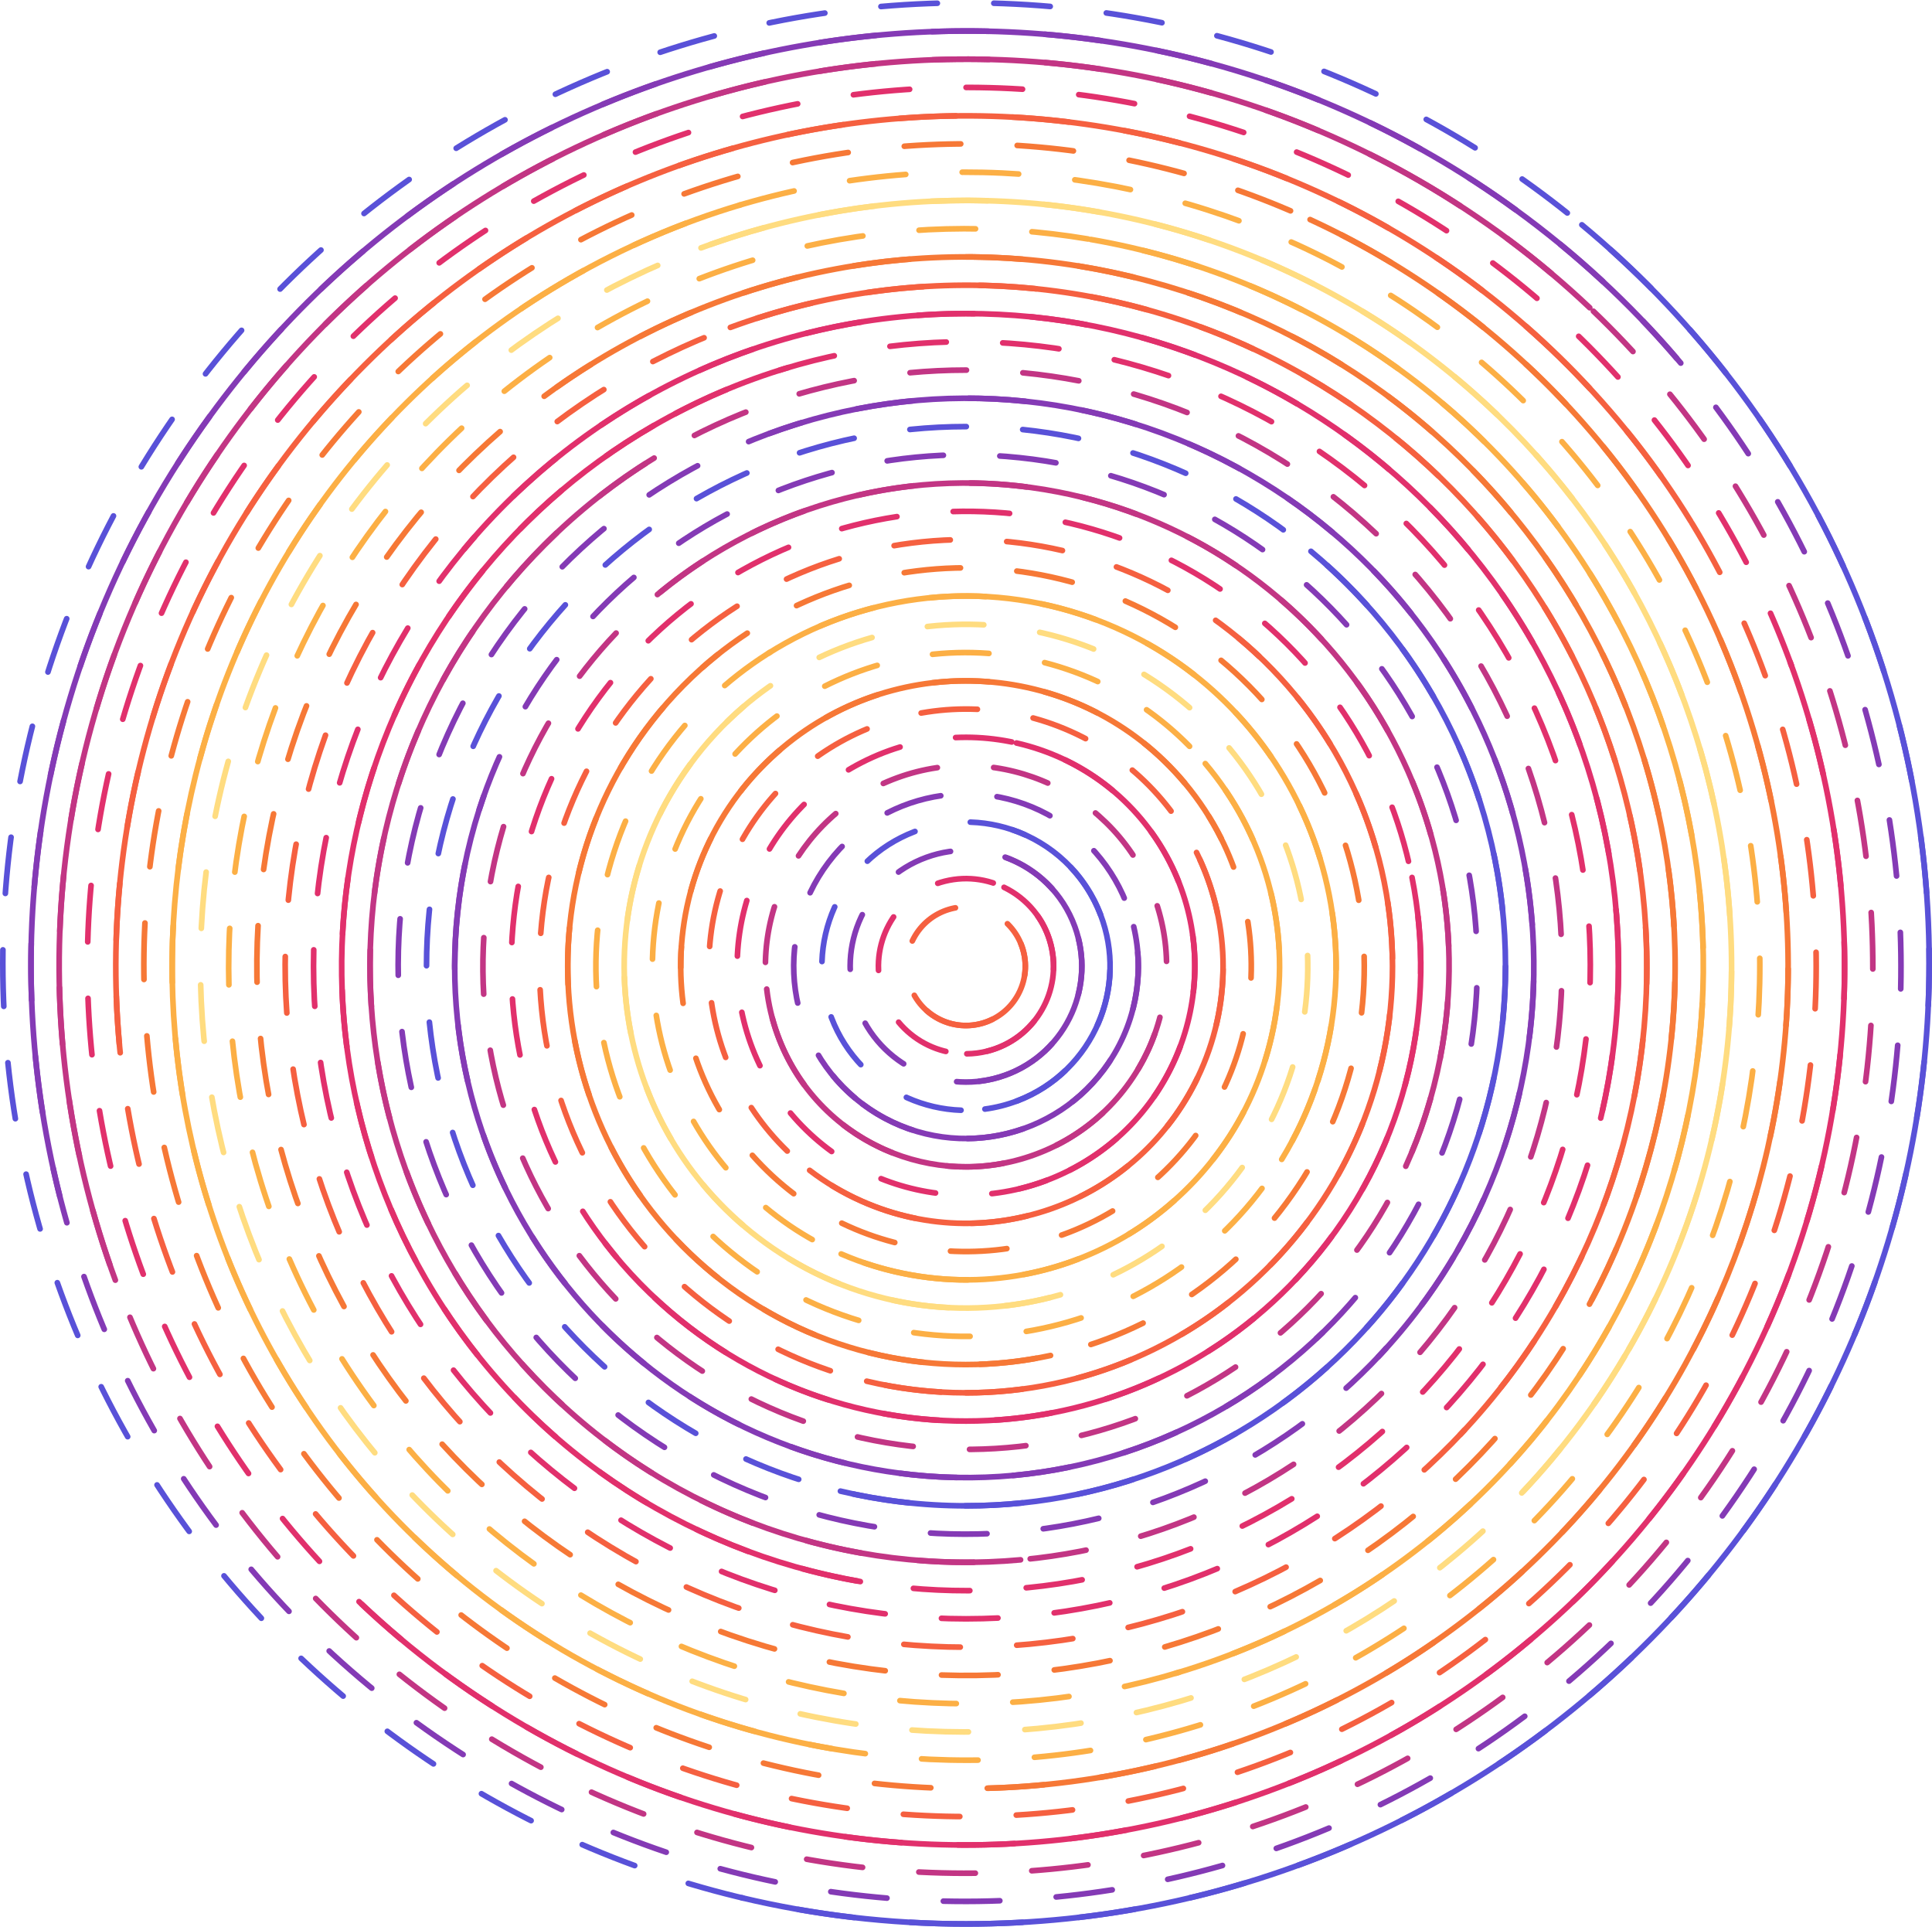 <?xml version="1.0" encoding="UTF-8"?>
<svg width="684px" height="682px" viewBox="0 0 684 682" version="1.1" xmlns="http://www.w3.org/2000/svg" xmlns:xlink="http://www.w3.org/1999/xlink">
    <!-- Generator: Sketch 50.2 (55047) - http://www.bohemiancoding.com/sketch -->
    <title>backup circles copy</title>
    <desc>Created with Sketch.</desc>
    <defs></defs>
    <g id="Page-1" stroke="none" stroke-width="1" fill="none" fill-rule="evenodd" stroke-linecap="round">
        <g id="landing" transform="translate(-713, -69)" stroke-width="2">
            <g id="circles" transform="translate(592, -52)">
                <g id="backup-circles-copy">
                    <g id="Group-5" transform="translate(122, 122)" stroke="#5951D8">
                        <path d="M341,680 C529.329,680 682,527.777 682,340 C682,152.223 529.329,0 341,0 C152.671,0 0,152.223 0,340 C0,527.777 152.671,680 341,680 Z" id="Oval-4" stroke-dasharray="20,20"></path>
                        <path d="M261.628,670.741 C287.096,676.795 313.673,680 341,680 C437.429,680 524.509,640.092 586.533,575.938 C645.646,514.796 682,431.631 682,340 C682,234.902 634.174,140.941 559.038,78.574" id="Oval-4-Copy"></path>
                    </g>
                    <g id="Group-5-Copy" transform="translate(463, 463) rotate(216) translate(-463, -463) translate(132, 132)" stroke="#843AB5">
                        <path d="M331,662 C513.806,662 662,513.806 662,331 C662,148.194 513.806,0 331,0 C148.194,0 0,148.194 0,331 C0,513.806 148.194,662 331,662 Z" id="Oval-4" stroke-dasharray="20,20"></path>
                        <path d="M253.955,652.986 C278.677,658.88 304.474,662 331,662 C424.601,662 509.127,623.149 569.333,560.693 C626.712,501.169 662,420.206 662,331 C662,228.684 615.576,137.21 542.644,76.494" id="Oval-4-Copy"></path>
                    </g>
                    <g id="Group-5-Copy-2" transform="translate(463, 463) rotate(-150) translate(-463, -463) translate(142, 142)" stroke="#C23584">
                        <path d="M321,642 C498.283,642 642,498.283 642,321 C642,143.717 498.283,0 321,0 C143.717,0 0,143.717 0,321 C0,498.283 143.717,642 321,642 Z" id="Oval-4" stroke-dasharray="20,20"></path>
                        <path d="M246.283,633.259 C270.258,638.974 295.275,642 321,642 C411.773,642 493.746,604.322 552.133,543.753 C607.778,486.028 642,407.511 642,321 C642,221.775 596.979,133.065 526.25,74.183" id="Oval-4-Copy"></path>
                    </g>
                    <g id="Group-5-Copy-3" transform="translate(463, 463) rotate(-330) translate(-463, -463) translate(152, 152)" stroke="#E1306C">
                        <path d="M311,622 C482.761,622 622,482.761 622,311 C622,139.239 482.761,0 311,0 C139.239,0 0,139.239 0,311 C0,482.761 139.239,622 311,622 Z" id="Oval-4" stroke-dasharray="20,20"></path>
                        <path d="M238.611,613.531 C261.838,619.068 286.077,622 311,622 C398.945,622 478.364,585.496 534.932,526.814 C588.844,470.887 622,394.815 622,311 C622,214.866 578.381,128.919 509.856,71.872" id="Oval-4-Copy"></path>
                    </g>
                    <g id="Group-5-Copy-4" transform="translate(463, 463) rotate(-135) translate(-463, -463) translate(162, 162)" stroke="#F56040">
                        <path d="M301,602 C467.238,602 602,467.238 602,301 C602,134.762 467.238,0 301,0 C134.762,0 0,134.762 0,301 C0,467.238 134.762,602 301,602 Z" id="Oval-4" stroke-dasharray="20,20"></path>
                        <path d="M230.938,593.803 C253.419,599.163 276.878,602 301,602 C386.117,602 462.983,566.67 517.732,509.874 C569.91,455.746 602,382.12 602,301 C602,207.957 559.784,124.774 493.462,69.561" id="Oval-4-Copy"></path>
                    </g>
                    <g id="Group-5-Copy-5" transform="translate(463, 463) rotate(-15) translate(-463, -463) translate(172, 172)" stroke="#F67836">
                        <path d="M291,582 C451.715,582 582,451.715 582,291 C582,130.285 451.715,0 291,0 C130.285,0 0,130.285 0,291 C0,451.715 130.285,582 291,582 Z" id="Oval-4" stroke-dasharray="20,20"></path>
                        <path d="M223.266,574.076 C245,579.257 267.68,582 291,582 C373.289,582 447.601,547.844 500.531,492.935 C550.976,440.605 582,369.425 582,291 C582,201.048 541.187,120.629 477.068,67.25" id="Oval-4-Copy"></path>
                    </g>
                    <g id="Group-5-Copy-6" transform="translate(463, 463) rotate(-210) translate(-463, -463) translate(182, 182)" stroke="#FCAF45">
                        <path d="M281,562 C436.192,562 562,436.192 562,281 C562,125.808 436.192,0 281,0 C125.808,0 0,125.808 0,281 C0,436.192 125.808,562 281,562 Z" id="Oval-4" stroke-dasharray="20,20"></path>
                        <path d="M215.594,554.348 C236.581,559.351 258.481,562 281,562 C360.462,562 432.22,529.017 483.331,475.996 C532.042,425.464 562,356.73 562,281 C562,194.139 522.589,116.483 460.673,64.939" id="Oval-4-Copy"></path>
                    </g>
                    <g id="Group-5-Copy-7" transform="translate(463, 463) rotate(-60) translate(-463, -463) translate(192, 192)" stroke="#FFDC80">
                        <path d="M271,542 C420.669,542 542,420.669 542,271 C542,121.331 420.669,0 271,0 C121.331,0 0,121.331 0,271 C0,420.669 121.331,542 271,542 Z" id="Oval-4" stroke-dasharray="20,20"></path>
                        <path d="M207.921,534.62 C228.161,539.445 249.282,542 271,542 C347.634,542 416.838,510.191 466.131,459.056 C513.108,410.323 542,344.035 542,271 C542,187.23 503.992,112.338 444.279,62.628" id="Oval-4-Copy"></path>
                    </g>
                    <g id="Group-5-Copy-8" transform="translate(463, 463) rotate(-30) translate(-463, -463) translate(202, 202)" stroke="#FCAF45">
                        <path d="M261,522 C405.146,522 522,405.146 522,261 C522,116.854 405.146,0 261,0 C116.854,0 0,116.854 0,261 C0,405.146 116.854,522 261,522 Z" id="Oval-4" stroke-dasharray="20,20"></path>
                        <path d="M200.249,514.892 C219.742,519.54 240.084,522 261,522 C334.806,522 401.457,491.365 448.93,442.117 C494.174,395.182 522,331.34 522,261 C522,180.321 485.394,108.193 427.885,60.317" id="Oval-4-Copy"></path>
                    </g>
                    <g id="Group-5-Copy-32" transform="translate(463, 463) rotate(-75) translate(-463, -463) translate(212, 212)" stroke="#F67836">
                        <path d="M251,502 C389.623,502 502,389.623 502,251 C502,112.377 389.623,0 251,0 C112.377,0 0,112.377 0,251 C0,389.623 112.377,502 251,502 Z" id="Oval-4" stroke-dasharray="20,20"></path>
                        <path d="M192.577,495.165 C211.323,499.634 230.885,502 251,502 C321.978,502 386.075,472.539 431.73,425.178 C475.241,380.041 502,318.645 502,251 C502,173.413 466.797,104.047 411.491,58.006" id="Oval-4-Copy"></path>
                    </g>
                    <g id="Group-5-Copy-9" transform="translate(463, 463) rotate(-60) translate(-463, -463) translate(222, 222)" stroke="#F56040">
                        <path d="M241,482 C374.101,482 482,374.101 482,241 C482,107.899 374.101,0 241,0 C107.899,0 0,107.899 0,241 C0,374.101 107.899,482 241,482 Z" id="Oval-4" stroke-dasharray="20,20"></path>
                        <path d="M184.904,475.437 C202.904,479.728 221.687,482 241,482 C309.15,482 370.694,453.712 414.529,408.238 C456.307,364.9 482,305.95 482,241 C482,166.504 448.199,99.902 395.097,55.695" id="Oval-4-Copy"></path>
                    </g>
                    <g id="Group-5-Copy-10" transform="translate(463, 463) rotate(-90) translate(-463, -463) translate(232, 232)" stroke="#E1306C">
                        <path d="M231,462 C358.578,462 462,358.578 462,231 C462,103.422 358.578,0 231,0 C103.422,0 0,103.422 0,231 C0,358.578 103.422,462 231,462 Z" id="Oval-4" stroke-dasharray="20,20"></path>
                        <path d="M177.232,455.709 C194.484,459.822 212.488,462 231,462 C296.323,462 355.312,434.886 397.329,391.299 C437.373,349.758 462,293.255 462,231 C462,159.595 429.602,95.757 378.703,53.384" id="Oval-4-Copy"></path>
                    </g>
                    <g id="Group-5-Copy-11" transform="translate(463, 463) rotate(-210) translate(-463, -463) translate(242, 242)" stroke="#E1306C">
                        <path d="M221,442 C343.055,442 442,343.055 442,221 C442,98.945 343.055,0 221,0 C98.945,0 0,98.945 0,221 C0,343.055 98.945,442 221,442 Z" id="Oval-4" stroke-dasharray="20,20"></path>
                        <path d="M169.559,435.982 C186.065,439.917 203.289,442 221,442 C283.495,442 339.931,416.06 380.129,374.36 C418.439,334.617 442,280.56 442,221 C442,152.686 411.004,91.611 362.309,51.073" id="Oval-4-Copy"></path>
                    </g>
                    <g id="Group-5-Copy-12" transform="translate(463, 463) rotate(-225) translate(-463, -463) translate(252, 252)" stroke="#C23584">
                        <path d="M211,422 C327.532,422 422,327.532 422,211 C422,94.468 327.532,0 211,0 C94.468,0 0,94.468 0,211 C0,327.532 94.468,422 211,422 Z" id="Oval-4" stroke-dasharray="20,20"></path>
                        <path d="M161.887,416.254 C177.646,420.011 194.091,422 211,422 C270.667,422 324.549,397.234 362.928,357.42 C399.505,319.476 422,267.865 422,211 C422,145.777 392.407,87.466 345.915,48.762" id="Oval-4-Copy"></path>
                    </g>
                    <g id="Group-5-Copy-13" transform="translate(463, 463) rotate(-60) translate(-463, -463) translate(262, 262)" stroke="#843AB5">
                        <path d="M201,402 C312.009,402 402,312.009 402,201 C402,89.991 312.009,0 201,0 C89.991,0 0,89.991 0,201 C0,312.009 89.991,402 201,402 Z" id="Oval-4" stroke-dasharray="20,20"></path>
                        <path d="M154.215,396.526 C169.227,400.105 184.892,402 201,402 C257.839,402 309.168,378.407 345.728,340.481 C380.571,304.335 402,255.17 402,201 C402,138.868 373.809,83.321 329.521,46.451" id="Oval-4-Copy"></path>
                    </g>
                    <g id="Group-5-Copy-14" transform="translate(272, 272)" stroke="#5951D8">
                        <path d="M191,382 C296.486,382 382,296.486 382,191 C382,85.514 296.486,0 191,0 C85.514,0 0,85.514 0,191 C0,296.486 85.514,382 191,382 Z" id="Oval-4" stroke-dasharray="20,20"></path>
                        <path d="M146.542,376.799 C160.807,380.199 175.693,382 191,382 C245.011,382 293.786,359.581 328.527,323.542 C361.637,289.194 382,242.475 382,191 C382,131.959 355.212,79.176 313.127,44.14" id="Oval-4-Copy"></path>
                    </g>
                    <g id="Group-5-Copy-15" transform="translate(463, 463) rotate(96) translate(-463, -463) translate(282, 282)" stroke="#843AB5">
                        <path d="M181,362 C280.964,362 362,280.964 362,181 C362,81.036 280.964,0 181,0 C81.036,0 0,81.036 0,181 C0,280.964 81.036,362 181,362 Z" id="Oval-4" stroke-dasharray="20,20"></path>
                        <path d="M138.87,357.071 C152.388,360.294 166.495,362 181,362 C232.183,362 278.405,340.755 311.327,306.602 C342.703,274.053 362,229.78 362,181 C362,125.051 336.614,75.03 296.733,41.829" id="Oval-4-Copy"></path>
                    </g>
                    <g id="Group-5-Copy-16" transform="translate(463, 463) rotate(-79) translate(-463, -463) translate(292, 292)" stroke="#C23584">
                        <path d="M171,342 C265.441,342 342,265.441 342,171 C342,76.559 265.441,0 171,0 C76.559,0 0,76.559 0,171 C0,265.441 76.559,342 171,342 Z" id="Oval-4" stroke-dasharray="20,20"></path>
                        <path d="M131.198,337.343 C143.969,340.388 157.296,342 171,342 C219.356,342 263.023,321.929 294.127,289.663 C323.769,258.912 342,217.085 342,171 C342,118.142 318.017,70.885 280.339,39.518" id="Oval-4-Copy"></path>
                    </g>
                    <g id="Group-5-Copy-17" transform="translate(463, 463) rotate(39) translate(-463, -463) translate(302, 302)" stroke="#E1306C">
                        <path d="M161,322 C249.918,322 322,249.918 322,161 C322,72.082 249.918,0 161,0 C72.082,0 0,72.082 0,161 C0,249.918 72.082,322 161,322 Z" id="Oval-4" stroke-dasharray="20,20"></path>
                        <path d="M123.525,317.616 C135.55,320.482 148.098,322 161,322 C206.528,322 247.642,303.103 276.926,272.724 C304.836,243.771 322,204.39 322,161 C322,111.233 299.419,66.74 263.945,37.207" id="Oval-4-Copy"></path>
                    </g>
                    <g id="Group-5-Copy-18" transform="translate(312, 312)" stroke="#F56040">
                        <path d="M151,302 C234.395,302 302,234.395 302,151 C302,67.605 234.395,0 151,0 C67.605,0 0,67.605 0,151 C0,234.395 67.605,302 151,302 Z" id="Oval-4" stroke-dasharray="20,20"></path>
                        <path d="M115.853,297.888 C127.131,300.577 138.899,302 151,302 C193.7,302 232.26,284.276 259.726,255.784 C285.902,228.63 302,191.695 302,151 C302,104.324 280.822,62.594 247.55,34.896" id="Oval-4-Copy"></path>
                    </g>
                    <g id="Group-5-Copy-19" transform="translate(463, 463) rotate(128) translate(-463, -463) translate(322, 322)" stroke="#F67836">
                        <path d="M141,282 C218.872,282 282,218.872 282,141 C282,63.128 218.872,0 141,0 C63.128,0 0,63.128 0,141 C0,218.872 63.128,282 141,282 Z" id="Oval-4" stroke-dasharray="20,20"></path>
                        <path d="M108.18,278.16 C118.711,280.671 129.7,282 141,282 C180.872,282 216.879,265.45 242.526,238.845 C266.968,213.489 282,179 282,141 C282,97.415 262.224,58.449 231.156,32.585" id="Oval-4-Copy"></path>
                    </g>
                    <g id="Group-5-Copy-20" transform="translate(463, 463) rotate(288) translate(-463, -463) translate(332, 332)" stroke="#FCAF45">
                        <path d="M131,262 C203.349,262 262,203.349 262,131 C262,58.651 203.349,0 131,0 C58.651,0 0,58.651 0,131 C0,203.349 58.651,262 131,262 Z" id="Oval-4" stroke-dasharray="20,20"></path>
                        <path d="M100.508,258.433 C110.292,260.765 120.502,262 131,262 C168.044,262 201.497,246.624 225.325,221.905 C248.034,198.348 262,166.305 262,131 C262,90.506 243.627,54.304 214.762,30.274" id="Oval-4-Copy"></path>
                    </g>
                    <g id="Group-5-Copy-21" transform="translate(463, 463) rotate(126) translate(-463, -463) translate(342, 342)" stroke="#FFDC80">
                        <path d="M121,242 C187.826,242 242,187.826 242,121 C242,54.174 187.826,0 121,0 C54.174,0 0,54.174 0,121 C0,187.826 54.174,242 121,242 Z" id="Oval-4" stroke-dasharray="20,20"></path>
                        <path d="M92.836,238.705 C101.873,240.859 111.303,242 121,242 C155.217,242 186.116,227.798 208.125,204.966 C229.1,183.207 242,153.61 242,121 C242,83.597 225.029,50.158 198.368,27.963" id="Oval-4-Copy"></path>
                    </g>
                    <g id="Group-5-Copy-22" transform="translate(463, 463) rotate(10) translate(-463, -463) translate(352, 352)" stroke="#FCAF45">
                        <path d="M111,222 C172.304,222 222,172.304 222,111 C222,49.696 172.304,0 111,0 C49.696,0 0,49.696 0,111 C0,172.304 49.696,222 111,222 Z" id="Oval-4" stroke-dasharray="20,20"></path>
                        <path d="M85.163,218.977 C93.454,220.954 102.105,222 111,222 C142.389,222 170.734,208.971 190.924,188.027 C210.166,168.066 222,140.915 222,111 C222,76.688 206.432,46.013 181.974,25.652" id="Oval-4-Copy"></path>
                    </g>
                    <g id="Group-5-Copy-23" transform="translate(463, 463) rotate(590) translate(-463, -463) translate(362, 362)" stroke="#F67836">
                        <path d="M101,202 C156.781,202 202,156.781 202,101 C202,45.219 156.781,0 101,0 C45.219,0 0,45.219 0,101 C0,156.781 45.219,202 101,202 Z" id="Oval-4" stroke-dasharray="20,20"></path>
                        <path d="M77.491,199.25 C85.034,201.048 92.906,202 101,202 C129.561,202 155.353,190.145 173.724,171.087 C191.232,152.925 202,128.22 202,101 C202,69.78 187.834,41.868 165.58,23.341" id="Oval-4-Copy"></path>
                    </g>
                    <g id="Group-5-Copy-24" transform="translate(463, 463) rotate(384) translate(-463, -463) translate(372, 372)" stroke="#F56040">
                        <path d="M91,182 C141.258,182 182,141.258 182,91 C182,40.742 141.258,0 91,0 C40.742,0 0,40.742 0,91 C0,141.258 40.742,182 91,182 Z" id="Oval-4" stroke-dasharray="20,20"></path>
                        <path d="M69.819,179.522 C76.615,181.142 83.707,182 91,182 C116.733,182 139.972,171.319 156.524,154.148 C172.298,137.784 182,115.525 182,91 C182,62.871 169.237,37.722 149.186,21.03" id="Oval-4-Copy"></path>
                    </g>
                    <g id="Group-5-Copy-25" transform="translate(463, 463) rotate(-27) translate(-463, -463) translate(382, 382)" stroke="#E1306C">
                        <path d="M81,162 C125.735,162 162,125.735 162,81 C162,36.265 125.735,0 81,0 C36.265,0 0,36.265 0,81 C0,125.735 36.265,162 81,162 Z" id="Oval-4" stroke-dasharray="20,20"></path>
                        <path d="M62.146,159.794 C68.196,161.236 74.509,162 81,162 C103.905,162 124.59,152.493 139.323,137.209 C153.364,122.643 162,102.83 162,81 C162,55.962 150.64,33.577 132.792,18.719" id="Oval-4-Copy"></path>
                    </g>
                    <g id="Group-5-Copy-26" transform="translate(463, 463) rotate(70) translate(-463, -463) translate(392, 392)" stroke="#C23584">
                        <path d="M71,142 C110.212,142 142,110.212 142,71 C142,31.788 110.212,0 71,0 C31.788,0 0,31.788 0,71 C0,110.212 31.788,142 71,142 Z" id="Oval-4" stroke-dasharray="20,20"></path>
                        <path d="M54.474,140.067 C59.777,141.331 65.31,142 71,142 C91.077,142 109.209,133.666 122.123,120.269 C134.431,107.502 142,90.135 142,71 C142,49.053 132.042,29.432 116.398,16.408" id="Oval-4-Copy"></path>
                    </g>
                    <g id="Group-5-Copy-27" transform="translate(463, 463) rotate(37) translate(-463, -463) translate(402, 402)" stroke="#843AB5">
                        <path d="M61,122 C94.689,122 122,94.689 122,61 C122,27.311 94.689,0 61,0 C27.311,0 0,27.311 0,61 C0,94.689 27.311,122 61,122 Z" id="Oval-4" stroke-dasharray="20,20"></path>
                        <path d="M46.801,120.339 C51.357,121.425 56.112,122 61,122 C78.25,122 93.827,114.84 104.922,103.33 C115.497,92.36 122,77.44 122,61 C122,42.144 113.445,25.286 100.004,14.097" id="Oval-4-Copy"></path>
                    </g>
                    <g id="Group-5-Copy-28" transform="translate(463, 463) rotate(-21) translate(-463, -463) translate(412, 412)" stroke="#5951D8">
                        <path d="M51,102 C79.167,102 102,79.167 102,51 C102,22.833 79.167,0 51,0 C22.833,0 0,22.833 0,51 C0,79.167 22.833,102 51,102 Z" id="Oval-4" stroke-dasharray="20,20"></path>
                        <path d="M39.129,100.611 C42.938,101.519 46.913,102 51,102 C65.422,102 78.446,96.014 87.722,86.391 C96.563,77.219 102,64.745 102,51 C102,35.235 94.847,21.141 83.61,11.786" id="Oval-4-Copy"></path>
                    </g>
                    <g id="Group-5-Copy-29" transform="translate(463, 463) rotate(-20) translate(-463, -463) translate(422, 422)" stroke="#843AB5">
                        <path d="M41,82 C63.644,82 82,63.644 82,41 C82,18.356 63.644,0 41,0 C18.356,0 0,18.356 0,41 C0,63.644 18.356,82 41,82 Z" id="Oval-4" stroke-dasharray="20,20"></path>
                        <path d="M31.457,80.883 C34.519,81.614 37.714,82 41,82 C52.594,82 63.064,77.188 70.522,69.451 C77.629,62.078 82,52.05 82,41 C82,28.326 76.25,16.996 67.216,9.475" id="Oval-4-Copy"></path>
                    </g>
                    <g id="Group-5-Copy-30" transform="translate(463, 463) rotate(-14) translate(-463, -463) translate(432, 432)" stroke="#E1306C">
                        <path d="M31,62 C48.121,62 62,48.121 62,31 C62,13.879 48.121,0 31,0 C13.879,0 0,13.879 0,31 C0,48.121 13.879,62 31,62 Z" id="Oval-4" stroke-dasharray="20,20"></path>
                        <path d="M23.784,61.156 C26.1,61.708 28.516,62 31,62 C39.766,62 47.683,58.361 53.321,52.512 C58.695,46.937 62,39.355 62,31 C62,21.417 57.652,12.85 50.822,7.164" id="Oval-4-Copy"></path>
                    </g>
                    <g id="Group-5-Copy-31" transform="translate(463, 463) rotate(28) translate(-463, -463) translate(442, 442)" stroke="#F56040">
                        <path d="M21,42 C32.598,42 42,32.598 42,21 C42,9.402 32.598,0 21,0 C9.402,0 0,9.402 0,21 C0,32.598 9.402,42 21,42 Z" id="Oval-4" stroke-dasharray="20,20"></path>
                        <path d="M16.112,41.428 C17.68,41.802 19.317,42 21,42 C26.938,42 32.301,39.535 36.121,35.573 C39.761,31.796 42,26.66 42,21 C42,14.509 39.055,8.705 34.428,4.853" id="Oval-4-Copy"></path>
                    </g>
                </g>
            </g>
        </g>
    </g>
</svg>